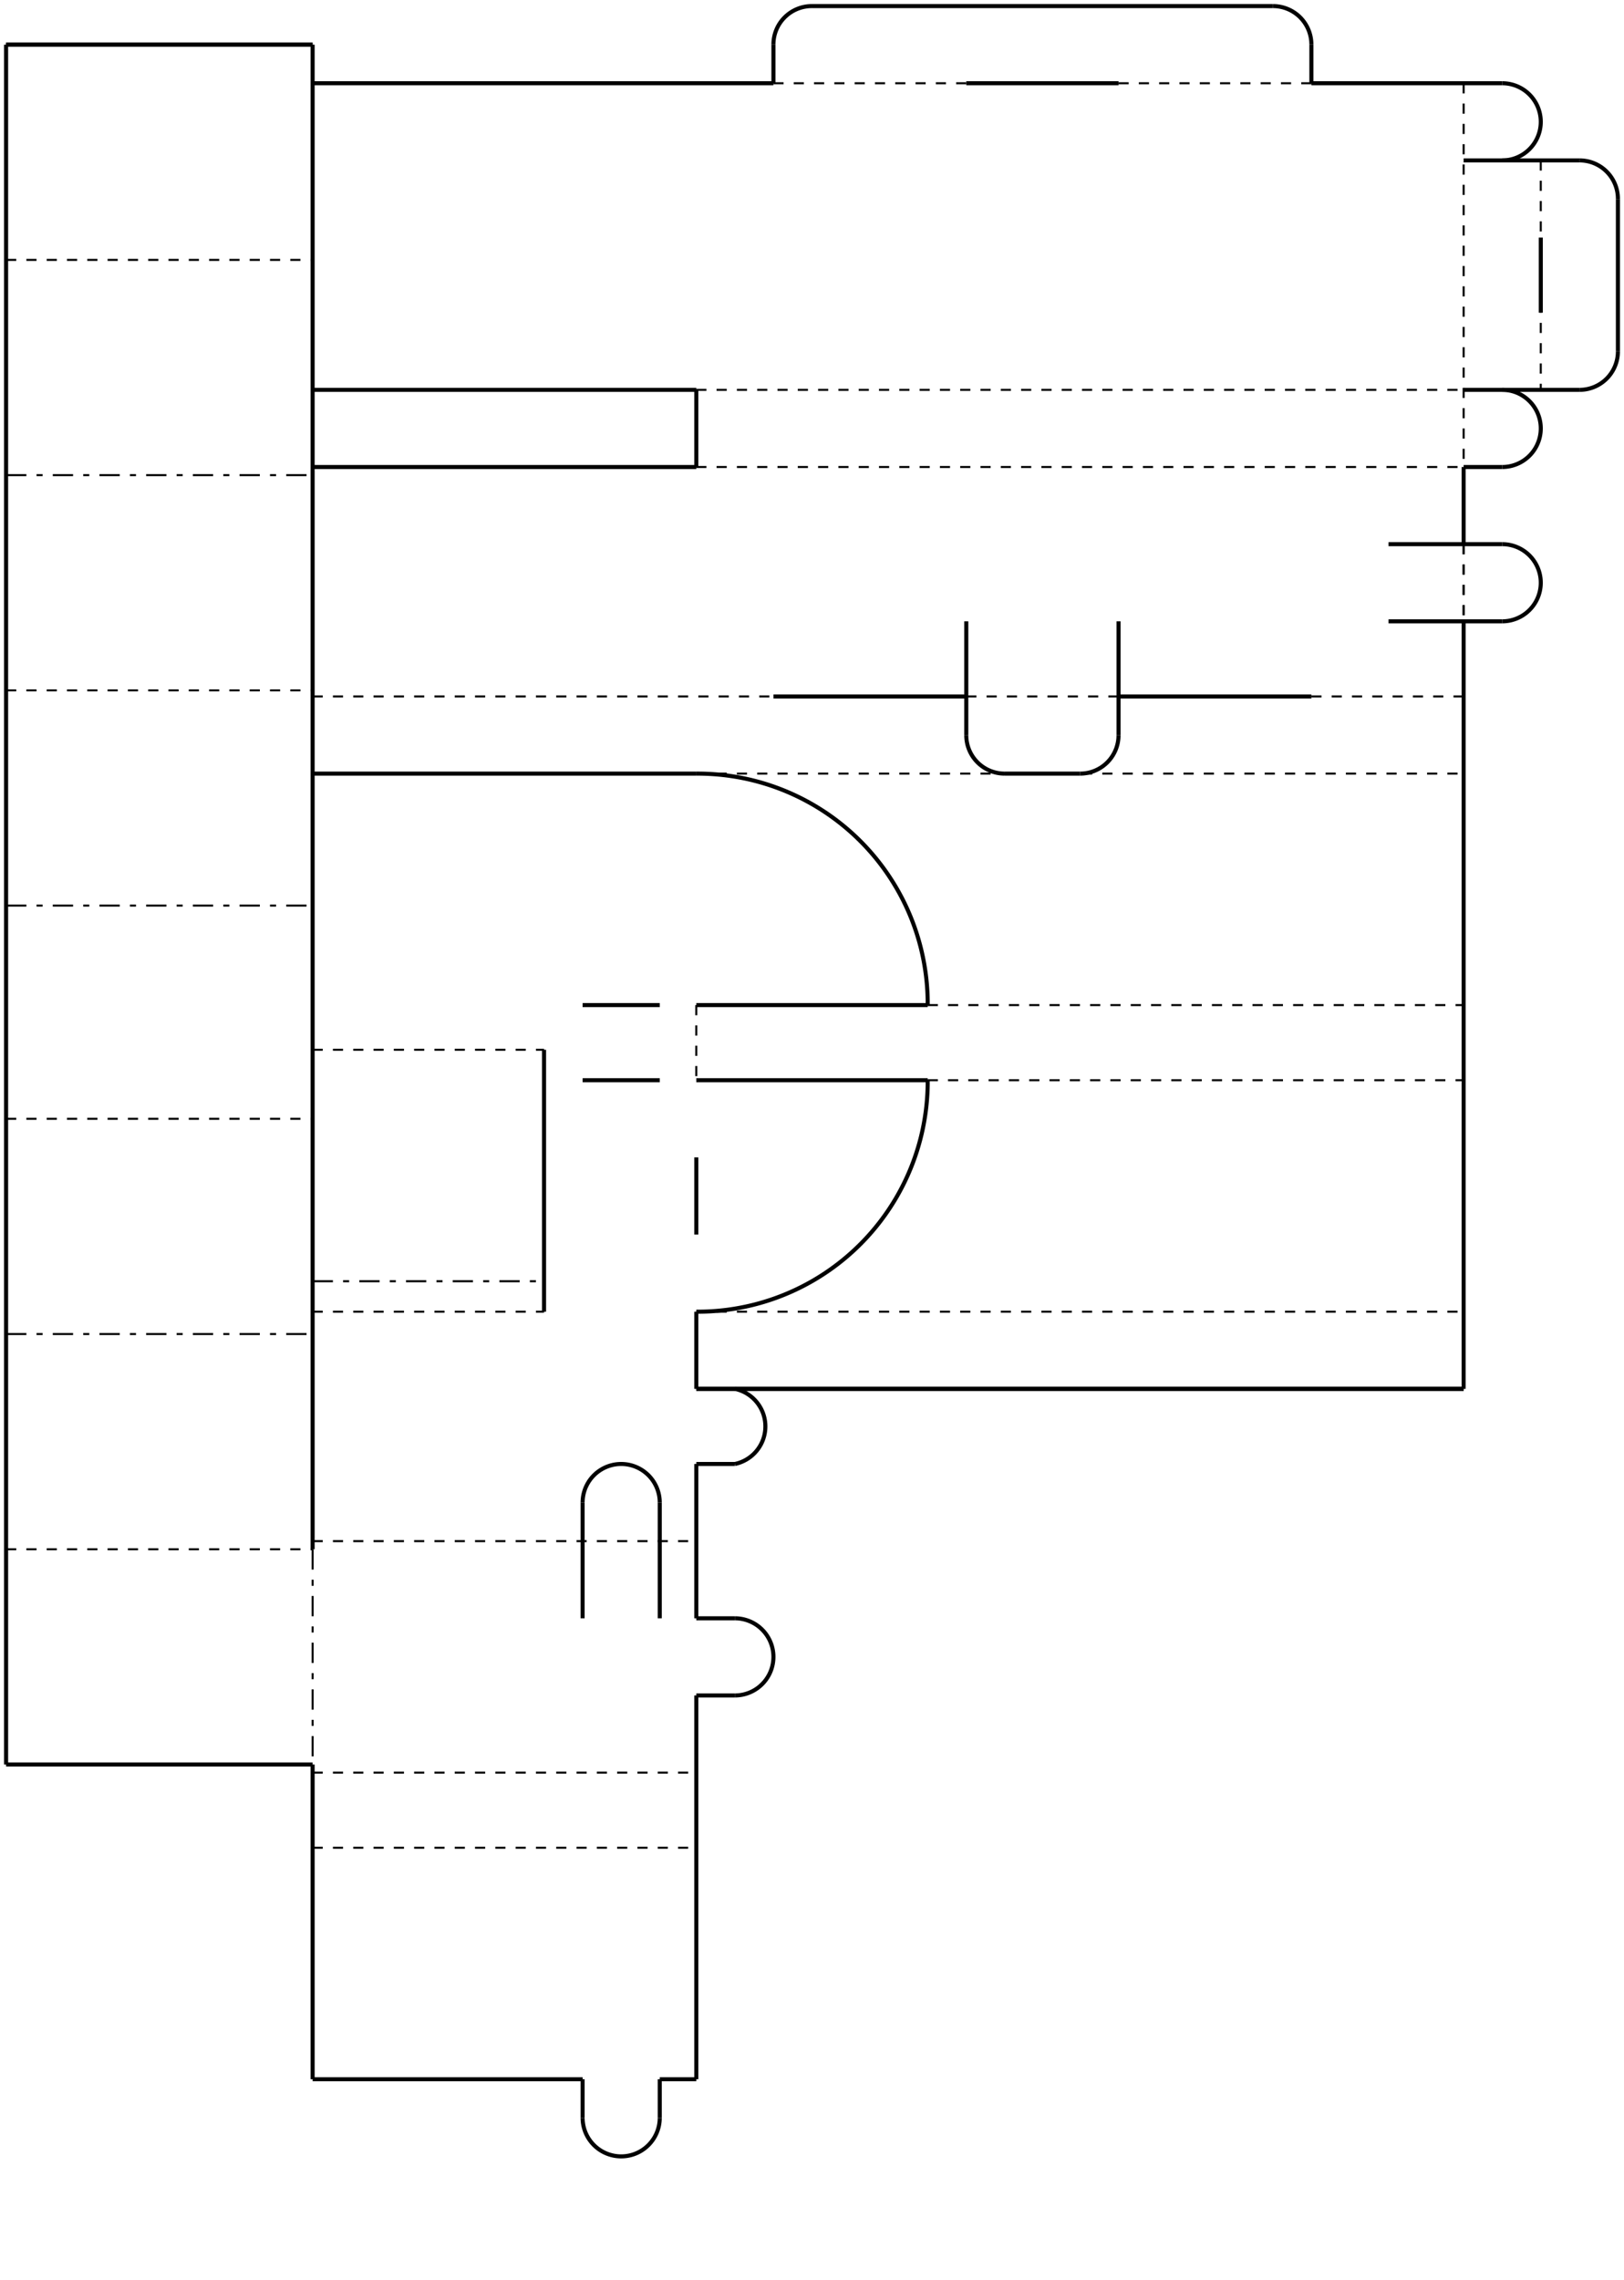 <svg height="1123" width="800">
<g fill="none" stroke="black" stroke-width="2">
<path d = "M154 41 L381 41" />
<path d = "M400 3 L627 3" />
<path d = "M381 22 L381 41" />
<path d = "M646 22 L646 41" />
<path d = "M476 41 L551 41" />
<path d = "M646 41 L740 41" />
<path d = "M721 79 L778 79" />
<path d = "M721 192 L778 192" />
<path d = "M759 117 L759 154" />
<path d = "M154 192 L343 192" />
<path d = "M343 192 L343 230" />
<path d = "M154 230 L343 230" />
<path d = "M684 268 L740 268" />
<path d = "M684 306 L740 306" />
<path d = "M476 306 L476 362" />
<path d = "M551 306 L551 362" />
<path d = "M381 343 L476 343" />
<path d = "M551 343 L646 343" />
<path d = "M154 381 L343 381" />
<path d = "M287 495 L325 495" />
<path d = "M268 517 L268 646" />
<path d = "M287 532 L325 532" />
<path d = "M343 495 L457 495" />
<path d = "M343 532 L457 532" />
<path d = "M343 684 L721 684" />
<path d = "M343 721 L362 721" />
<path d = "M154 22 L154 763" />
<path d = "M3 22 L154 22" />
<path d = "M3 869 L154 869" />
<path d = "M154 869 L154 1024" />
<path d = "M287 740 L287 797" />
<path d = "M325 740 L325 797" />
<path d = "M343 646 L343 684" />
<path d = "M343 684 L721 684" />
<path d = "M721 230 L721 268" />
<path d = "M721 306 L721 684" />
<path d = "M154 1024 L287 1024" />
<path d = "M343 721 L343 797" />
<path d = "M343 835 L343 1024" />
<path d = "M287 1024 L287 1043" />
<path d = "M325 1024 L325 1043" />
<path d = "M325 1024 L343 1024" />
<path d = "M797 98 L797 173" />
<path d = "M721 230 L740 230" />
<path d = "M495 381 L532 381" />
<path d = "M343 797 L362 797" />
<path d = "M343 835 L362 835" />
<path d = "M3 22 L3 869" />
<path d = "M3 22 L154 22" />
<path d = "M343 570 L343 608" />
<path d = "M400 3 A18.9 18.9 0 0 0 381 22" />
<path d = "M646 22 A18.9 18.9 0 0 0 627 3" />
<path d = "M740 79 A18.9 18.9 0 0 0 740 41" />
<path d = "M740 230 A18.9 18.9 0 0 0 740 192" />
<path d = "M797 98 A18.9 18.9 0 0 0 778 79" />
<path d = "M778 192 A18.9 18.9 0 0 0 797 173" />
<path d = "M740 306 A18.9 18.9 0 0 0 740 268" />
<path d = "M476 362 A18.9 18.9 0 0 0 495 381" />
<path d = "M532 381 A18.9 18.9 0 0 0 551 362" />
<path d = "M362 721 A18.9 18.9 0 0 0 362 684" />
<path d = "M325 740 A18.9 18.9 0 0 0 287 740" />
<path d = "M362 835 A18.9 18.9 0 0 0 362 797" />
<path d = "M287 1043 A18.9 18.9 0 0 0 325 1043" />
<path d = "M457 495 A113.4 113.4 0 0 0 343 381" />
<path d = "M343 646 A113.4 113.4 0 0 0 457 532" />
</g>
<g fill="none" stroke="black" stroke-width="1" stroke-dasharray="5,5">
<path d = "M381 41 L476 41" />
<path d = "M551 41 L646 41" />
<path d = "M721 41 L721 230" />
<path d = "M759 79 L759 192" />
<path d = "M343 192 L721 192" />
<path d = "M343 230 L721 230" />
<path d = "M721 268 L721 306" />
<path d = "M154 343 L381 343" />
<path d = "M646 343 L721 343" />
<path d = "M343 381 L721 381" />
<path d = "M457 495 L721 495" />
<path d = "M457 532 L721 532" />
<path d = "M343 646 L721 646" />
<path d = "M154 759 L343 759" />
<path d = "M154 873 L343 873" />
<path d = "M154 910 L343 910" />
<path d = "M721 268 L721 306" />
<path d = "M343 495 L343 532" />
<path d = "M154 517 L268 517" />
<path d = "M154 646 L268 646" />
<path d = "M476 343 L551 343" />
<path d = "M3 128 L154 128" />
<path d = "M3 340 L154 340" />
<path d = "M3 551 L154 551" />
<path d = "M3 763 L154 763" />
</g>
<g fill="none" stroke="black" stroke-width="1" stroke-dasharray="10, 5, 3, 5">
<path d = "M154 631 L268 631" />
<path d = "M3 234 L154 234" />
<path d = "M3 446 L154 446" />
<path d = "M3 657 L154 657" />
<path d = "M154 763 L154 869" />
</g>
  Sorry, your browser does not support inline SVG.
</svg>

